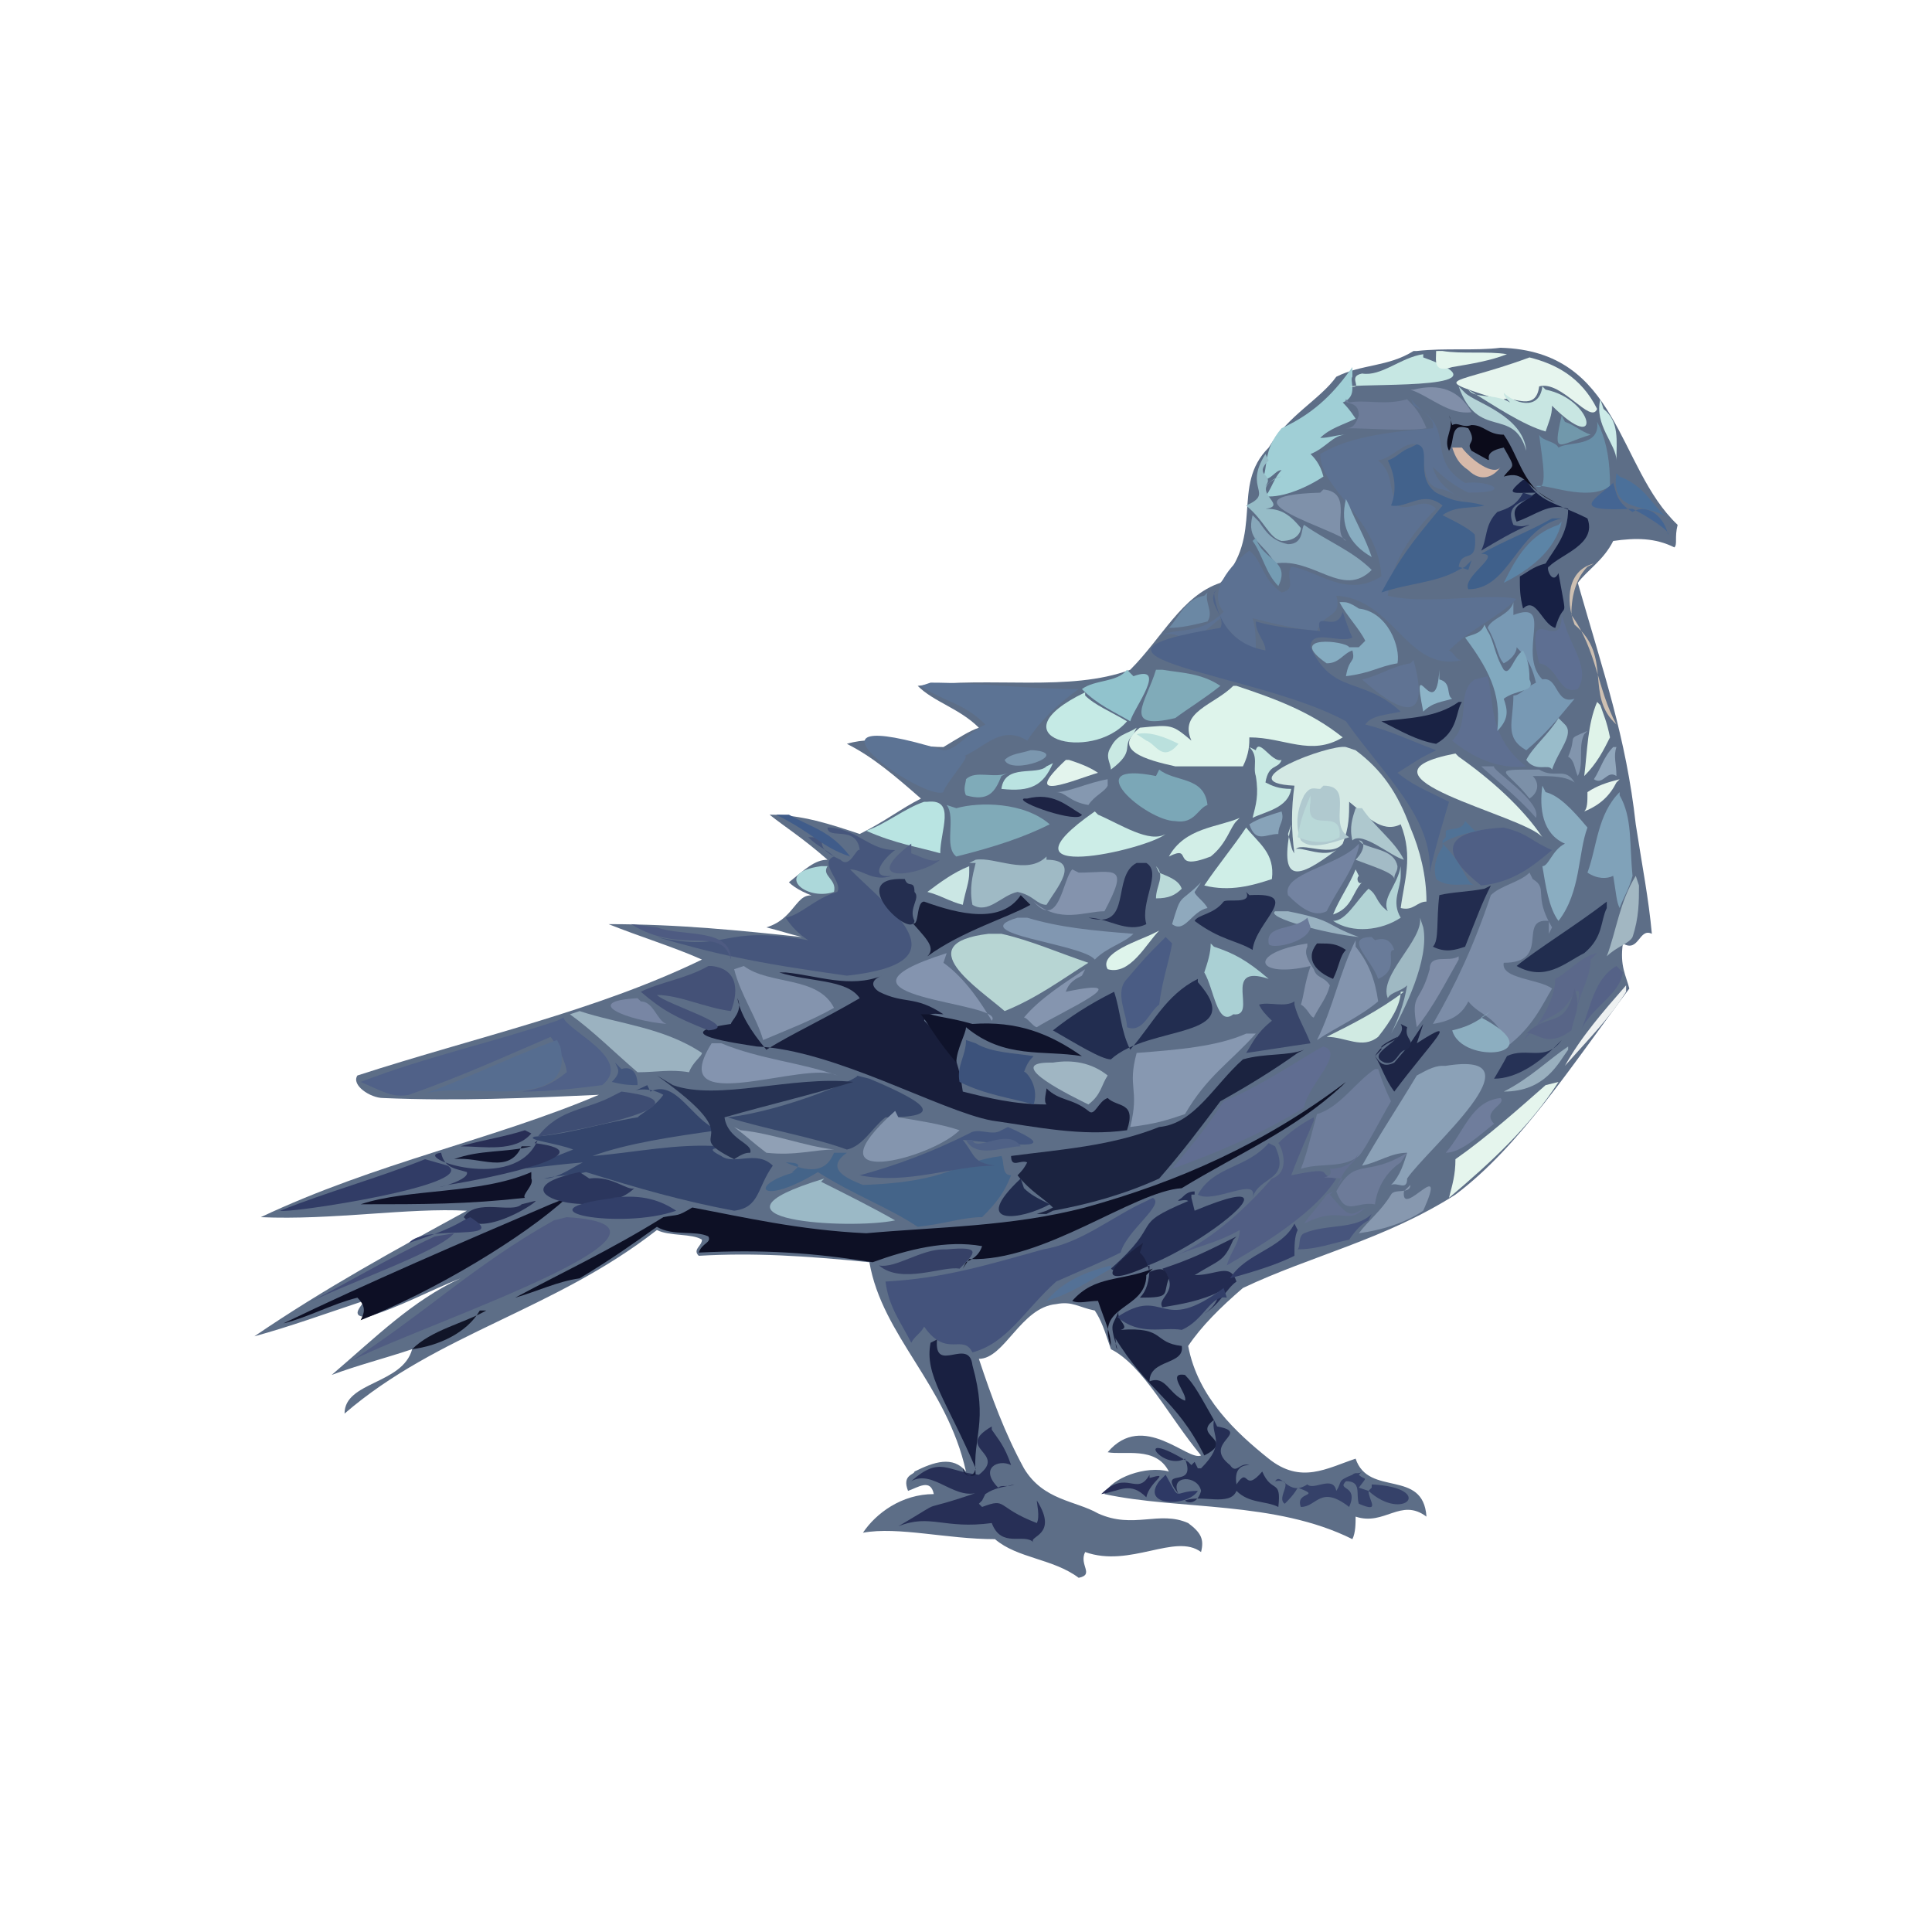 <svg xmlns="http://www.w3.org/2000/svg" width="600" height="600"><path fill="#5D6E87" d="M440 109c9-1 18 0 26-1 37 1 36 37 55 55-1 4 0 6-1 7-6-3-12-3-19-2-3 6-8 9-11 13 8 28 15 48 18 75 2 13 4 23 5 34-4-2-4 6-9 3-1 7 1 10 2 14-18 24-34 49-54 64-22 14-45 19-66 29-7 6-13 12-17 18 3 16 15 27 25 35s18 3 27 0c4 12 21 3 22 18-8-6-13 3-22 0 0 2 0 5-1 7-24-12-54-9-77-14 2-5 13-9 20-7-4-8-14-5-19-6 11-13 25 3 29 1-10-12-18-28-28-33-2-6-3-9-5-12-5-1-7-3-12-2-11 1-16 17-24 17 4 12 8 23 14 34 6 10 16 10 23 14 11 5 19-1 28 3 4 3 5 5 4 9-8-6-22 5-36 0-2 4 3 7-2 8-8-6-19-6-26-12-15 0-30-4-41-2 4-6 12-12 22-12-1-5-5-2-8-1-2-5 2-5 2-6 6-3 12-5 16 0-6-27-26-42-30-65-20-2-36-3-53-2-2-2 1-3 1-5-3-2-10-1-14-3-32 25-68 32-97 57 0-10 18-9 21-20-9 3-17 5-25 8 14-12 25-23 40-30-10 4-19 9-29 12-6 0-1-4-1-5-12 4-23 8-34 11 22-15 44-27 66-39-18-1-42 3-64 2 36-17 72-24 105-38-22 1-44 2-67 1-4 0-10-4-8-7 37-12 74-20 107-36-9-4-19-7-29-11 22 0 41 2 60 4-4-1-7-2-11-3 10-3 9-13 17-9-4-1-8-3-10-5 5-4 8-7 12-7-8-7-13-10-18-14 10 0 19 3 28 6 8-4 13-8 19-11-8-7-15-13-23-17 10-3 20 1 30 1 5-3 8-5 11-6-6-6-14-8-19-13 23-3 47 2 66-5 10-10 16-23 28-27 14-15 3-30 15-42 6-10 16-15 21-22 8-4 16-3 24-8"/><path fill="#5C7192" d="M438 123c1 4 8 6 7 10-11 1-25 2-35 8 0 11 18 20 19 38-11 7-20-2-28-3-2 3 2 7-3 8-6-4-6-10-10-13-3 2-14 12-8 19-7 7-13 5-19 7 10-1 4 7 18-5 3 5 7 8 11 10 0-3 0-7-1-10 8 2 12 3 20 4 2-6 8-4 6-11 18 1 22 24 39 20-2 0-2-2-4-3 7-7 15-10 21-16-9-2-28 2-40-1 1-10 7-19 15-27-4-4-8 1-12-1-3-5-1-10-6-14 5-1 8-6 12-5 4 3 0 13 8 14 4 1 5 3 7 4-4-3-9-6-10-11 4 4 7 6 11 8 15 0 6-4-1-3-13-8-2-17-16-24"/><path fill="#181E3B" d="M242 302c9 3 21 2 25 8-12 7-21 11-29 16-5-6-8-11-9-16 2 4-2 7-2 8-21 3 2 6 8 7 24 1 57 20 73 23 14 2 28 5 42 3 3-9-3-7-6-10-3 1-4 6-6 4-5-4-9-3-13-7 0 1-1 4 0 5-10 0-18-2-26-4-2-15-6-16-12-22 1-3 4-2 6-2-9-6-12-3-20-7-3-2-2-4 1-5-10 4-20 0-30-1"/><path fill="#0D1025" d="M418 336c-25 19-52 31-81 39-23 6-46 6-68 8-21-1-38-5-54-8-5 3-4 2-9 3-16 10-33 18-46 25 7-2 13-5 20-6 10-6 17-11 24-16 5 3 12 1 16 3 1 2-2 2-3 5 20-1 35 0 54 3 11-4 23-7 34-5-1 3-3 4-5 5l-1 2 2-3c23 1 51-21 66-22 18-11 35-18 50-32"/><path fill="#4E6389" d="M378 183c-4 4 3 8 1 12-56 9 12 14 39 29 12 17 27 30 26 47 2-9 4-15 6-22-8-4-11-5-16-9 8-5 6-4 12-7-8-3-14-6-22-8 2-3 7-3 11-4-12-11-21-5-28-20 0-6 9-1 13-3-1-2-2-5-3-8-2 7-9-1-7 6-9-1-13-1-20-3 0 4 3 6 3 9-11-2-15-10-16-18"/><path fill="#44537C" d="M356 373c-11 5-20 13-32 15-18 5-31 9-49 10 1 8 5 13 8 19 1-2 3-3 4-5 7 10 12 2 15 8 11-3 16-13 26-22 9-4 14-6 20-9 2-7 14-15 10-17"/><path fill="#34456C" d="M201 337c-8 4-2-1 5 3-4 6-15 9-1 6-17 2-26 6-39 7-3 1 7 2 12 4-20 8-20 6 3 4-4 2-8 5-12 5 4-1 9-1 13-2 16 5 30 9 46 12 8-1 7-7 12-14-5-5-12 0-16-3-6-3 0-2 0-3-14-1-27 2-40 3 11-4 25-6 39-8-8-3-13-16-21-12"/><path fill="#46567C" d="M257 257c0 4 9-1 10 7-1-1-3 6-6 3-11-5-1-7-10-7 3 3 6 4 8 6-5 2 3 8 1 11-7 2-11 7-16 8 2 3 4 5 7 7-28-5-24 4-47-1 17 5 30 8 59 12 37-4 14-20 1-33 4 0 7 4 13 2-8 1-2-6 1-8-8 0-11-6-20-7"/><path fill="#1B2340" d="M405 326c-5 2-12 1-19 3-9 8-15 20-26 21-15 6-31 7-46 9 0 4 3 1 5 2-1 2-2 3-3 4 4 5 8 7 11 10l-2 1-3 1h3l2-1c11-2 22-5 33-10 7-8 13-16 19-24 9-5 17-10 24-15"/><path fill="#D4E9E4" d="M418 232c-5-1-37 11-16 12-1 7-1 14 0 21 0-5 11 2 15-3 2-5 2-9 2-13 5 4 10 10 16 7 4 10 1 18 0 26 4 1 5-2 8-2 0-8-2-16-5-23-4-11-9-18-17-24"/><path fill="#7C8DA8" d="M475 271c-3 3-9 4-12 7-5 15-11 28-18 40 6-1 9-3 11-7 4 5 9 4 12 14 8-6 11-13 14-18-4-3-16-3-15-8 15 0 4-14 14-13v4l1-2c-6-10-1-12-6-15"/><path fill="#DEF4EB" d="M383 213c-6 6-17 8-13 17-6-5-6-5-16-4-9 7 2 10 11 12h21c2-4 2-7 2-9 11 0 19 6 29 0-10-8-21-12-33-16"/><path fill="#505C82" d="M172 379c-25 14-40 29-65 45 10-8 120-43 69-46"/><path fill="#5C7394" d="M286 213c7 5 13 5 20 12-6 3-9 8-13 8-52-16-6 16 0 13 0-2 10-13 6-11 7-3 12-10 20-5 4-6 9-11 16-16-16 0-31-2-46-2"/><path fill="#8BA1B7" d="M448 331c-3 0-6 2-8 3-6 10-12 19-17 28 5-1 9-4 14-4-1 3-2 7-5 10 2-1 5 2 5-2 6-9 43-40 12-35"/><path fill="#506188" d="M173 317c-21 7-40 11-61 19 7 3 10 5 15 4 17-6 30-12 44-18 3 4 5 9 5 11-5 4-8 5-14 6 9 0 17-1 25-2 10-8-11-17-12-21"/><path fill="#446489" d="M259 358c-2 5-6 7-15 3 9 0-1 4 3 3-15 4-11 11 7 0 11 7 22 11 31 17 9-1 14-3 20-3 5-5 7-8 9-13-3 0-2-4-3-6-15 2-15 8-43 9-5-2-12-5-5-10"/><path fill="#38496D" d="M266 334c3 0-22 11-40 13 13 4 26 6 37 10 5-1 8-7 12-10 18 0 14-4-5-12"/><path fill="#B7D5D3" d="M307 290c-25 3-3 17 5 24 10-4 18-10 26-15-9-3-18-7-27-9h-3"/><path fill="#42628C" d="M438 139c-3 1-4 3-7 4 2 4 3 9 1 14 5 1 10-5 16 0-10 12-13 16-19 27 9-3 17-3 24-7l2-1 2-2-1 3-3-1c1-6 6 0 5-10-2-2-6-4-10-6 4-3 9-2 13-3-7-2-7 0-15-4-7-5-1-14-6-15"/><path fill="#606D91" d="M409 326c-10 6-19 12-29 16-5 8-11 15-16 21 14-5 28-11 41-19 1-7 13-17 6-19"/><path fill="#8798B1" d="M387 321c-9 4-21 5-34 6-3 11 1 11-2 23 8-1 11-2 17-4 7-12 14-16 22-25"/><path fill="#0D0F25" d="M171 374c-28 12-56 24-83 37 8-2 15-6 23-8 3 3 2 5 1 7 23-9 51-26 64-38"/><path fill="#515E84" d="M408 347c-4 2-8 5-11 8 1 1 4 9-2 11-6 7-18 19-30 24 7-3 13-4 20-8 0 4-3 7-4 11 3-2 26-14 34-27-7-1 1-4-14-1 3-8 5-12 7-17"/><path fill="#222D50" d="M372 304c-10 5-14 14-21 22-3-6-3-12-5-18-8 4-14 8-19 12 7 4 15 9 18 9 12-11 43-6 27-24"/><path fill="#6E7D9B" d="M427 332c-6 4-11 12-18 14-2 7-3 12-5 17 6-2 13 0 18-4 2-2 7-12 10-17-2-4-3-7-4-10"/><path fill="#7899B4" d="M470 187c-1 4-7 5-8 8 3 5 3 9 5 11 2-1 4-3 4-5 4 4 5 7 6 11-4 2-5 4-7 4 0 8-3 13 4 17 6-5 10-10 15-16-6 2-5-7-10-6-8-8 4-25-9-20"/><path fill="#A0CFD6" d="M420 114c-5 7-11 14-22 19-6 7-4 12-6 16 3 0 4-3 6-3-3 3-4 9-6 8 5 1 13-2 19-6-1-4-3-6-4-7 5-2 7-6 11-6-3 0-5 1-8 1 3-3 7-4 11-6-2-3-3-4-4-5 5-2 2-7 3-8"/><path fill="#272F56" d="M308 443c-12 7 5 8-4 15-10-1-12-6-21 2 7-4 14 7 22 3-23 8-9 1-26 11 10-4 14 1 29-1 3 8 10 3 13 6-2-2 8-2 1-13 0 1 1 5 0 7-13-5-9-8-17-5l-1-1 1-1 1-2c3-2 5-2 9-3-2 1-4 0-5 1-6-6 0-9 4-7-2-6-4-8-6-11"/><path fill="#9BB2C0" d="M177 315c7 5 14 12 21 18 6 0 10-1 16 0 1-3 4-5 4-6-12-8-26-9-38-13"/><path fill="#8494AE" d="M228 301c2 8 7 15 9 22 7-3 15-6 22-10-5-10-20-7-28-13"/><path fill="#8AADC1" d="M479 244c-1 7 0 15 7 18-4 2-5 7-7 7 1 6 2 13 5 17 7-9 6-21 9-29-5-6-9-10-13-11"/><path fill="#263253" d="M204 334c31 22 6 17 24 26 3-2 4-2 5-2 1-3-7-4-8-11 14-4 27-7 40-11-19-2-42 6-56 1"/><path fill="#80AAB8" d="M294 250c3 4-1 13 3 16 12-3 21-6 29-10-8-7-22-7-29-5"/><path fill="#4F5F85" d="M467 257c-18 1-21 7-7 18 10-1 16-6 22-11-7-3-7-5-15-7"/><path fill="#9FBAC5" d="M325 266c-6 6-16 0-22 1l-2 1h2c-1 4-2 8-1 13 5 3 9-3 14-4 5 1 6 4 9 4 3-5 11-14 0-14"/><path fill="#E6F5EE" d="M475 111c-27 10-33 5-1 16-5-1-6-2-7-3 3-1 10 4 11-4 7-2 16 12 18 7-5-10-13-14-21-16"/><path fill="#688FA8" d="M496 131c1 8-9 6-12 8-1-2-5-2-6-4 1 8 3 18-1 16 3-1 16 5 23 0 0-8-1-13-3-18"/><path fill="#172044" d="M473 149c-6 5-3 4 4 4-5 4-8 4-6 9 6-2 10-6 16-4 0 8-4 12-7 17-4 1-6 3-8 4 0 4 0 6 1 10 4-4 6 5 10 6 3-10 4 0 1-17-2 4-4-2-3-2 4-4 15-7 12-15-10-5-15-5-19-12"/><path fill="#566D90" d="M173 323c-14 5-28 12-42 17 12-5 48 7 43-15"/><path fill="#E2F4ED" d="M452 234c-36 7 21 19 27 26-6-9-16-18-26-25"/><path fill="#192041" d="M289 417c-2 10 5 18 14 39-1 4-4 2-4 0 1 2 2 3 4 2-1-12 4-16-1-34-1-9-12 3-11-8"/><path fill="#5E6F91" d="M458 211c-6 4-1 13-7 19 6 5 14 9 23 8-12-9-10-21-12-28"/><path fill="#9BB9C6" d="M256 366c-43 13 8 16 22 13-7-4-15-8-23-12"/><path fill="#181F3E" d="M348 405c-2 8-4 4-1 14-1-1 0-3-1-4 11 18 19 19 28 37 10-5-4-6 3-11-4-7-6-11-9-14-6-1 1 6 0 8-5-2-6-8-11-6 0-7 11-5 10-11-9-1-5-6-19-5 4-1-4-4 1-8"/><path fill="#7BA7B7" d="M359 241c-25-5-3 14 6 14 6 1 7-4 10-5-1-9-10-7-15-11"/><path fill="#445177" d="M220 300c-7 4-15 5-21 8 7 6 11 8 21 12 11-1-13-8-16-11 7 0 15 4 23 5 2-5 3-13-6-14"/><path fill="#3C527B" d="M300 323c0 5-3 8-2 13 8 4 16 5 23 7 2-6-3-11-3-10 1-3 2-4 3-5-6-1-13-1-18-4"/><path fill="#242E54" d="M371 370c-2 0-3 1-4 2-3 2 1 0 2 1-19 8-7 6-24 21 9 8 69-36 26-18l-1-4v-1h1"/><path fill="#80A2B9" d="M503 246c-7 7-7 17-10 25 3 2 6 2 8 1 1 6 1 8 2 10 1-3 3-6 4-10-1-10 0-18-4-25"/><path fill="#87A7BA" d="M389 160c-2 8 3 8 7 15 12-2 21 11 30 2-6-6-14-9-21-14-1 1 0 6-5 6-5-1-7-4-9-7"/><path fill="#252E54" d="M377 441c-1 5 4 7-4 15h-1l-1-2-1 1-1-1c-18-11-8 3-1-1 4 10-9 2-2 11-3-6 6-6 7-1-1 4-4 4-5 3 5-2 14 2 16-3 4 4 9 3 13 5 1-9-2-4-5-11-6 7-4-2-8 4-1-6 3-6 4-6-3-1-4 3-6 0-9-7 7-10-4-12"/><path fill="#8494AF" d="M294 296c-44 14 19 15 14 21-3-5-8-13-15-18"/><path fill="#85ACC1" d="M416 187c2 4 6 8 8 12l-2 2h-3c-1-2-20-4-7 5 4 0 5-3 8-4 1 4-1 2-2 8 8-1 10-3 16-4 1-5-3-16-12-17-3-2-4-2-5-2"/><path fill="#8494AF" d="M221 324c-15 24 29 5 39 10-11-4-24-5-36-10"/><path fill="#8495AE" d="M278 345c-28 25 11 15 20 6-6-2-13-3-19-4"/><path fill="#44577F" d="M311 351c-3 2-7-1-10 1-12 6-23 10-34 13 15 3 29-3 42-3-7-1-6-3-10-8 20 2 30 3 14-4"/><path fill="#CCEDE7" d="M340 252c-33 23 16 12 22 7-5 3-14-3-21-6"/><path fill="#212B4E" d="M387 277c2 4-6 2-7 3-3 4-8 4-9 6 8 6 13 6 18 9 1-9 16-18-1-17"/><path fill="#80ABB9" d="M359 208c-3 10-11 19 6 15 4-3 9-6 14-10-6-4-12-4-18-5"/><path fill="#0F132B" d="M286 315c3 4 5 8 11 15 0-4 3-9 3-11 12 10 24 7 36 9-10-7-20-11-34-10-7-2-10-2-13-3"/><path fill="#4A5C84" d="M362 291c-7 7-6 6-12 13-4 4 0 11 0 15 5 2 7-5 10-7 1-8 3-13 4-19"/><path fill="#8394AE" d="M421 292c-5 10-7 21-12 31 6-4 13-7 19-12-1-7-3-12-7-17"/><path fill="#CFEEE7" d="M387 257c-4 6-9 12-13 18 8 2 15 0 21-2 1-8-4-11-8-16"/><path fill="#171D38" d="M317 278c-6 9-19 6-30 2-3 0-1 11-5 5 5 6 9 9 6 12l-2 1 2-1c11-8 25-12 32-16"/><path fill="#B9E4E2" d="M287 249c-6 2-12 7-18 9 9 4 16 5 23 7 0-7 5-17-4-16"/><path fill="#0E1027" d="M165 364c-16 7-38 5-53 10 20 0 33 0 51-2-1-1 3-4 2-6"/><path fill="#B0C9CF" d="M411 244c10 0 1 12 8 16-6 2-12 4-15 1-2-5-1-10 1-14 2-3 3-2 5-2"/><path fill="#313C66" d="M132 360c-15 6-30 10-45 16 2 1 62-8 52-14"/><path fill="#C5EAE5" d="M337 215c-29 14 2 22 13 9-5-3-10-5-13-8"/><path fill="#8197B1" d="M316 285c-17 5 20 8 24 13 4-4 9-5 12-8-13-1-23-2-33-5"/><path fill="#E5F5ED" d="M480 337c-8 7-18 16-28 23 0 5-1 8-2 12 13-11 25-22 34-36"/><path fill="#AAD0D4" d="M376 293c0 3-1 6-2 9 3 5 4 17 9 13 8 1-4-16 11-11-7-6-11-8-17-10"/><path fill="#222C4F" d="M461 276c-5 1-10 1-14 2-1 8 0 14-2 16 4 2 7 1 10 0 4-10 5-13 8-19"/><path fill="#7383A1" d="M422 262c-6 7-24 9-22 16 4 4 8 7 12 5 4-8 8-12 10-20"/><path fill="#232B51" d="M384 384c-10 5-14 7-23 10 6 7-2 9 0 12 6-1 12-2 18-5-1 3-2 5-5 7 5-3 7-8 10-10-2-6-6-2-13-2 8-5 9-4 12-11"/><path fill="#212D4F" d="M499 280c-9 7-22 15-28 20 9 5 15-1 21-4 6-5 5-10 7-14"/><path fill="#8493AD" d="M333 270c-3 3-4 19-12 10 8 7 16 3 22 3 8-15 3-12-8-12"/><path fill="#81A9BF" d="M461 194c-1 3-4 3-6 4 9 12 11 19 10 29 4-4 3-7 2-10 4-3 10-2 8-6 0-5-1-7-2-9-3 2-4 8-6 6-3-5-3-9-5-12"/><path fill="#3E4D73" d="M191 340c-9 5-17 4-24 13 7-1 58-10 26-14"/><path fill="#C6E7E3" d="M442 110c-7 1-13 7-19 6-5 1 1 5-4 4 8-1 51 1 23-9"/><path fill="#49587F" d="M394 355c-7 8-17 7-22 16 5 3 19-6 17 1 2-7 12-5 7-16"/><path fill="#A0B6C3" d="M326 330c-15 0 8 11 12 13 4-3 4-6 6-9-5-4-11-5-17-4"/><path fill="#354169" d="M423 457c-1 1-2 0-3 1-5 2-3 2-5 5-1-5-7 0-9-2-6 4-8-4-10-1 7-1 0 5 3 7 1-1 3-3 4-5 8 3-1 1 1 6 5 0 6-7 15 0 3-7-4-5-1-8 5 0 3 4 4 7 7 3 3-1 3-4 11 10 21-1 1-2v1l-1 1-3-1c3-4 2-2 0-4"/><path fill="#5E6F92" d="M485 191c0 13-12-6-7 15 6 1 6 10 12 8 4-6-2-13-4-20"/><path fill="#C8E6E2" d="M479 120c-1 8-9 5-12 2 0 1 1 2 2 3-5-3-11-1-13-4 8 5 17 11 24 13 1-3 2-5 2-8 16 16 13-2-2-5"/><path fill="#91C3CD" d="M350 208c-3 4-10 3-14 6 5 5 10 7 15 10 1-4 12-18 1-14"/><path fill="#0D0F26" d="M358 394c-10 4-18 2-25 10 2 1 5 0 8 0 2 6 4 10 4 14-5-13 11-11 11-22"/><path fill="#38456A" d="M402 311c-3 2-8 0-11 1 1 2 2 3 4 5-5 4-6 7-8 10 7-1 13-2 20-3-2-5-4-8-5-12"/><path fill="#6D7C99" d="M418 124c-1 2 4 0 4 5-1 3-2 4-4 4 8 0 19 1 25 0-2-5-4-7-6-9-7 2-13 0-18 1"/><path fill="#7F91AA" d="M410 153c-34 1 7 12 8 15-5-3 3-15-7-16"/><path fill="#252F51" d="M353 268c-8 4-1 21-15 17 6 0 12 5 18 2-2-7 5-16 0-19"/><path fill="#323E68" d="M380 400c-20 15-18-1-33 9 7 6 14 3 20 4 7-3 9-11 14-10"/><path fill="#2B365D" d="M180 364c-29 6 6 16 17 5-2 1-7-4-14-3"/><path fill="#323F69" d="M191 372c-32 4 2 10 19 4-6-4-12-5-20-4"/><path fill="#6D7B99" d="M437 358c-13 8-16 1-22 12 3 8 6 3 12 4 1-7 5-11 8-13"/><path fill="#8798AF" d="M438 368c0 3-5 1-6 3-3 5-7 8-10 12 7-1 14-3 20-7 8-18-7 3-6-6"/><path fill="#192244" d="M453 218c-7 5-16 5-24 6 6 3 11 6 17 7 7-4 6-10 8-13"/><path fill="#364167" d="M293 388c-7 0-15 6-20 5 7 6 20 0 25 1 5-5 7-7-4-6"/><path fill="#607393" d="M438 206c-6 1-10 4-15 5 10 9 22 16 16-6"/><path fill="#8392AB" d="M406 293c-19 3-16 11 1 7-2 6-2 9-3 12 2 1 3 4 4 4 2-4 4-6 5-10-2-3-4-2-5-5-2-3-3-5-2-7"/><path fill="#8595AF" d="M337 301c-6 4-14 9-19 15 1 0 3 3 4 3 8-5 33-16 9-11 1-3 3-4 5-5"/><path fill="#D0EAE2" d="M436 308c-8 6-16 10-24 14 6 0 11 4 16 0 4-5 7-10 7-14"/><path fill="#9FB9C3" d="M441 285c1 7-13 18-10 25 1-2 4-2 6-4-1 6-3 11-5 15 4-7 12-23 10-33"/><path fill="#B2D3D5" d="M435 269c-1 6-6 10-4 14-4-3-3-5-6-7-4 4-7 10-11 10 6 4 15 3 21-1-3-5 0-9 0-13"/><path fill="#96BCC7" d="M393 141c-7 11 3 12-6 16 6 5 7 10 11 11 5 0 6-3 6-4-4-5-7-6-11-6 8-1-7-6 5-10-2 0-4 2-5 3 3-4-4-3 1-8"/><path fill="#3F608B" d="M482 161c-7 4-15 7-22 11 7 0-6 7-4 11 13 0 15-19 29-22"/><path fill="#D2EEE7" d="M385 254c-7 3-17 3-22 12 8-4 0 5 13 0 5-4 6-9 8-11"/><path fill="#5B688A" d="M496 296c-5 1-9 6-13 8 0 7-6 16-10 19 8-10 11-5 16-15 3-2 0 6 1 4 1-4 4-9 4-14"/><path fill="#8CAEC0" d="M463 314c-5 4-8 5-12 6 3 11 32 8 9-4"/><path fill="#7F8DA8" d="M453 297c-3 2-9-1-9 4-3 11-6 7-4 18 5-6 9-14 13-21"/><path fill="#2B345B" d="M167 354c-7 17-40 5-30 4 1 5 5 5 8 6 1 3-14 6-6 4 13-2 51-10 27-13"/><path fill="#C8E9E3" d="M388 232c3 3 1 6 2 9 1 6 0 9-1 13 4-2 11-3 12-9-4 0-6-1-8-2 1-6 4-4 5-7-3 1-7-7-8-3"/><path fill="#242E50" d="M281 273c-19-1 2 19 3 13-2-4 2-7 0-9 0-4-2-1-3-4"/><path fill="#1D2546" d="M442 318c-6 9-4 6-9 12-4 2-5-1-6-2 3-5 6-4 7-6-2 1-4 2-5 3v1l-2 2c2 3 3 7 6 11 12-16 21-24 7-15"/><path fill="#303B66" d="M402 380c-4 8-15 9-20 17 7-2 14-4 20-7 0-3 0-6 1-8"/><path fill="#47557D" d="M426 377c-5 5-14 3-21 6-2 1-1 4-2 5 6 0 11-2 16-3 2-3 4-5 6-6"/><path fill="#99BCCA" d="M484 223c-3 5-8 9-10 13 3 4 7 1 8 3 2-6 7-11 4-14"/><path fill="#507296" d="M455 255c-1 3-4 2-6 3v2l-1 1v2c-2 3-3 6-2 10 4 3 9 1 12 2-3-1-3-6-10-13 3-3 17-5 10-4"/><path fill="#0B0B1A" d="M450 129c2 4-2 7 0 11 2-3 0-9 6-7 3 5-1 4 1 7 11 6 0 1 10-1 4 7 3 5 0 9 7-2 6 3 16 8-10-4-11-14-16-21-5 0-6-3-10-3-3 1-4-1-6 0"/><path fill="#1C2243" d="M355 386c-13 9-13 14 2 7 0 5-1 8-3 10 10 0 7-1 9-6-1-2-1-4-6-2-1-4-2-5-3-6"/><path fill="#454F78" d="M135 384c-15 7-28 15-42 22 13-7 43-17 48-23"/><path fill="#A2B7C2" d="M508 272c-5 8-6 17-9 25 3-3 7-4 8-6 2-6 2-11 2-16"/><path fill="#6F7D9C" d="M466 341c-9 1-11 10-17 17 5 0 11-6 15-9-4-4 4-6 2-8"/><path fill="#263256" d="M485 323c-5 7-11 2-17 5-1 2-4 7-4 7 7 0 14-5 19-10"/><path fill="#5C84A6" d="M484 163c-9 3-13 10-17 18 8-4 16-10 18-19"/><path fill="#AEC8CE" d="M421 251c-1 3-2 6-1 10 3-3 12 5 16 6-3-6-9-10-13-16"/><path fill="#DEF4EB" d="M358 290c-4 2-17 6-14 11 7 2 12-8 16-12"/><path fill="#99B2C1" d="M396 283c-3 2 16 7 26 8-11-4-7-5-22-8"/><path fill="#212C4F" d="M317 366c-16 15 0 13 9 8-4-2-6-3-8-5"/><path fill="#DFF3E9" d="M496 218c-3 7-3 15-4 23 4-4 6-8 8-12-1-5-2-7-3-10"/><path fill="#90A0B5" d="M228 350c4 3 6 5 10 8 9 1 15-1 21-1-9-1-19-5-29-6"/><path fill="#B9D8D8" d="M407 247c-2 5-3 7-4 13 5 2 10 2 13 0 1-10-11 0-9-11"/><path fill="#CBE7E4" d="M301 269c-5 2-9 5-13 8 4 1 7 3 11 4 1-5 2-7 2-10"/><path fill="#697B99" d="M426 291c-9 0 0 7 2 13 7-3 2-9 5-9-1-3-3-4-6-3"/><path fill="#6B88A4" d="M374 185c-6 1-8 7-11 10 4 0 8-1 12-2 2-3-1-6 0-9"/><path fill="#25325C" d="M473 153c-2 4-5 5-8 6-4 4-3 8-5 12 5-3 10-6 15-8-1 0-2 1-5 0-3-7 4-7 6-9"/><path fill="#E3F5ED" d="M446 109c0 3-1 7 5 5 6-1 12-2 17-4-6-1-14 0-20-1"/><path fill="#626F90" d="M422 358c-2 4-6 5-9 5 2 4-8 2 4 3l-2 3-1 1-2 1c-2 3-5 6-7 9 12-6 13 1 19-5-5 3-5 3-11-4l1-1 1-1 1-2c1-3 3-5 5-7"/><path fill="#405C8A" d="M241 253c12 6 14 10 23 13-6-8-12-9-19-13"/><path fill="#B5D4D7" d="M453 120c6 17 17 6 21 20-1-11-16-15-19-18"/><path fill="#E3F4ED" d="M331 236c-15 14 3 6 10 4-3-2-6-3-9-4"/><path fill="#BAE3E1" d="M325 238c-3 3-13-1-14 7 9 1 13-1 16-8"/><path fill="#A3BBC6" d="M422 261c2 0 2 3-1 6 5 2 12 4 12 6 0-2 1-2 1-4-1-5-7-5-11-7"/><path fill="#1C2240" d="M409 293c-4 5 0 9 5 11 2-4 2-7 4-9-3-2-5-2-8-2"/><path fill="#7886A4" d="M198 310c-18 1-3 7 9 8-3-1-4-7-8-7"/><path fill="#ACD8DA" d="M255 269c-15 2-5 11 4 8 1-4-4-5-2-8"/><path fill="#446593" d="M502 149c-6 6-16 10 5 9 4 2 12 7 11 8-1-5-6-10-11-7-5-3-5-6-6-9"/><path fill="#4B709A" d="M502 147c-2 13 10 9 16 14-5-4-7-10-15-13"/><path fill="#556287" d="M502 300c-7 4-8 13-11 20 3-7 12-11 13-18"/><path fill="#8FA9BD" d="M373 274c-7 7-6 3-9 13 4 3 6-4 11-5-1-2-4-4-4-5"/><path fill="#586587" d="M489 307c-3 13-8 7-15 14 3-1 6 5 14-1 1-5 3-7 1-13"/><path fill="#7FABB9" d="M313 240c-4 2-10-1-13 2 0 1-1 3 0 5 7 2 9-1 11-6"/><path fill="#818FA9" d="M438 121c6 2 12 8 19 7-4-7-10-9-18-7"/><path fill="#111528" d="M151 407c-7 4-17 6-23 12 8-1 17-5 21-12"/><path fill="#516083" d="M283 262c-17 13 3 10 9 5-3 1-6-1-9-2"/><path fill="#4E5B82" d="M196 287c16 10 28 0 31 11 0-10-15-7-23-10"/><path fill="#D7B9A9" d="M451 139c1 3 2 5 5 7 4 4 8 2 10-1-2 3-9-2-12-6"/><path fill="#282E55" d="M163 351c-6 2-13 3-20 5 7 0 17 2 22-4"/><path fill="#8598B0" d="M344 242c-6 1-12 4-16 4 3 0 4 3 10 4 2-3 5-4 6-6"/><path fill="#262E52" d="M162 374c-3 3-14-2-18 4 6 7 25-6 22-5"/><path fill="#6B7A9A" d="M406 285c-4 4-13 2-12 8 0 2 12 0 13-5"/><path fill="#99AFBE" d="M487 325c-6 4-12 10-20 14 13 0 17-9 20-13"/><path fill="#7C90A8" d="M477 239c-15 0-9 0-2 9 3-2 3-5 1-7 6 0 10 0 13 2-3-5-6-1-11-4"/><path fill="#1D2344" d="M318 248c-3 1 17 8 18 5-5-3-9-7-17-5"/><path fill="#E7F5EE" d="M503 242c-4 1-7 2-10 4 0 3 0 5-1 6 5-2 8-5 10-9"/><path fill="#D0E8E5" d="M401 256c-4 19 2 17 14 8-5 3-14-3-13 1-1-1-1-3-2-6"/><path fill="#EEF1F1" d="M505 306c-7 8-14 16-19 25 8-9 14-15 19-23"/><path fill="#C9E9E3" d="M353 226c-3 2-6 2-8 6-2 3 0 5 0 7 8-6 3-7 7-11"/><path fill="#547196" d="M345 393c-8 2-15 5-20 11 7-2 13-6 20-10"/><path fill="#CEC0B2" d="M495 175c-8 2-9 11-6 19 12 10 3 22 13 31-6-11-6-23-14-34 0-7 2-12 5-15"/><path fill="#2E3965" d="M360 460c-6 8 9 8 12 3-8 0-5 4-10-5"/><path fill="#87A3B9" d="M398 252c-3 1-7 2-10 4 2 6 5 3 9 3 0-3 2-4 1-7"/><path fill="#CCEBE8" d="M497 124c-2 8 5 14 5 19 0-6 1-12-4-16"/><path fill="#88ADC1" d="M418 155c-2 8 1 14 8 18-2-6-5-11-7-16"/><path fill="#CBE8E4" d="M421 270c-2 5-5 9-7 14 6-2 6-7 9-10-1 1-2-1-1-2"/><path fill="#7586A1" d="M460 238c2 2 12 10 17 16 2-5-14-15-13-16"/><path fill="#20294B" d="M435 318c3 5-12 9-5 12 4 1 4-4 7-4 3-3-1-3 0-7"/><path fill="#10142E" d="M165 356c-8 2-16 1-24 4 8-1 17 5 21-4"/><path fill="#BADAD9" d="M359 269c3 3 0 6 0 10 4 0 6-1 8-3-1-3-5-4-7-5"/><path fill="#35406B" d="M144 379c-5 3-11 5-17 7 5-6 32 0 19-8"/><path fill="#BAE0DD" d="M353 228c4-1 9 1 13 3-5 6-7 0-10-1"/><path fill="#282E57" d="M357 458c-4 7-7-2-15 6 6-1 9-4 14 1 1-5 8-8 1-6"/><path fill="#7B97AF" d="M320 233c-3 1-6 1-8 3 2 5 21-2 9-3"/><path fill="#91A7BC" d="M501 232c-3 3-4 7-6 10 3 2 4-3 7-1 0-4-1-6 0-9"/><path fill="#8DB4C8" d="M447 208c-1 18-9-7-5 13 3-3 6-3 9-4-2-1 0-5-4-6"/><path fill="#7198AB" d="M485 129c-3 13-1 9 9 6-3-1-5-3-8-4"/><path fill="#749CB3" d="M389 168c3 4 4 10 8 14 4-8-5-8-7-15"/><path fill="#8295AD" d="M493 227c-7 3-3 1-6 8 2 1 2 4 3 6 2-4 0-9 2-13"/><path fill="#43567D" d="M191 330c1 2 2 3-1 6 4 1 6 1 8 1 0-4-2-6-5-5"/><path fill="#4F6186" d="M300 354c3 6 12 2 17 2-4-6-14 2-15-2"/></svg>